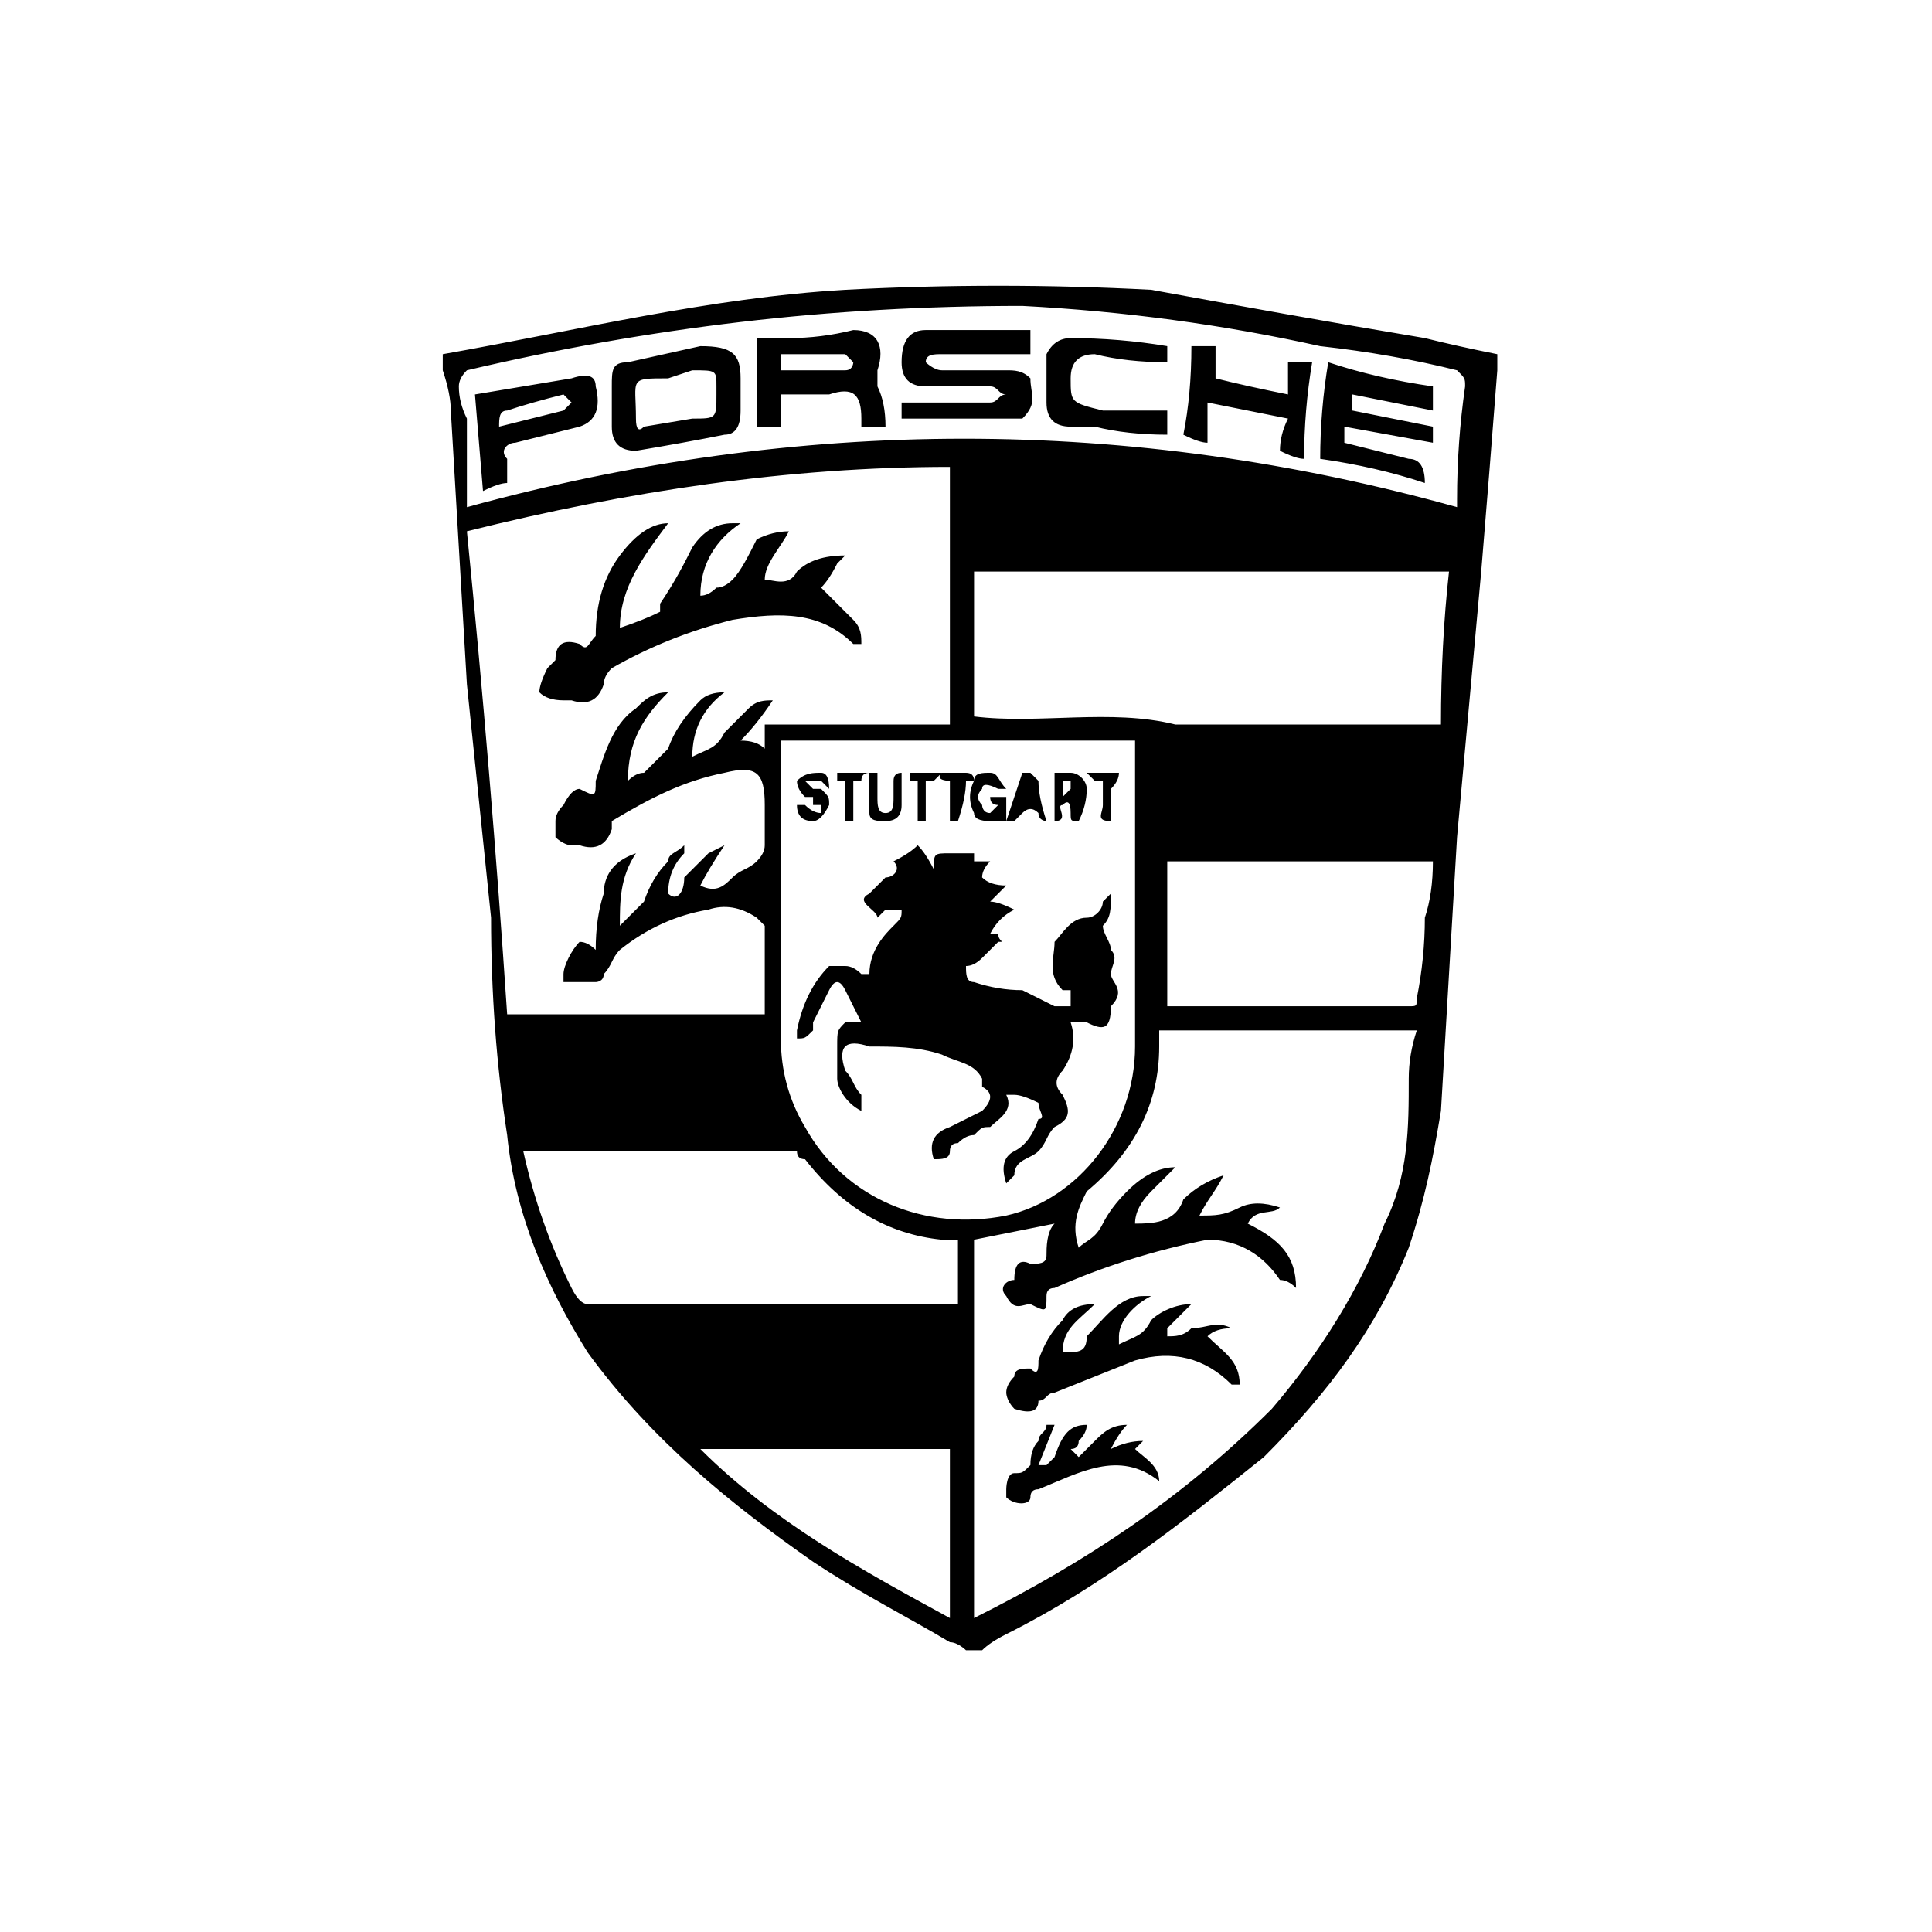 <svg version="1.2" xmlns="http://www.w3.org/2000/svg" viewBox="0 0 24 24" width="24" height="24"><style></style><path fill-rule="evenodd" d="m12.2 20.5h-0.2c0 0-0.1-0.1-0.2-0.1-0.5-0.3-1.1-0.6-1.7-1-1-0.7-2-1.5-2.8-2.6-0.5-0.8-0.9-1.7-1-2.7q-0.2-1.3-0.2-2.7l-0.3-2.9q-0.1-1.7-0.2-3.4 0-0.2-0.1-0.5v-0.2c1.7-0.3 3.3-0.7 5-0.8q1.9-0.1 3.8 0c1.1 0.2 2.2 0.4 3.4 0.6q0.4 0.1 0.9 0.2 0 0.1 0 0.2-0.1 1.3-0.2 2.5l-0.3 3.3q-0.1 1.7-0.2 3.4c-0.1 0.6-0.2 1.1-0.4 1.7-0.4 1-1 1.8-1.8 2.6-1 0.8-2 1.6-3.2 2.2q-0.2 0.1-0.3 0.2m2.3-8h3c0.1 0 0.1 0 0.1-0.1q0.1-0.5 0.1-1 0.1-0.3 0.1-0.7h-3.3c0 0 0 1.8 0 1.8zm-8 1.8q0.2 0.9 0.6 1.7 0.1 0.2 0.2 0.2h4.6v-0.8c0 0-0.1 0-0.2 0q-1-0.1-1.7-1 0 0 0 0 0 0 0 0-0.1 0-0.1-0.1 0 0 0 0zm5.6-5.4c0.8 0.1 1.7-0.1 2.5 0.1h3.3q0-1 0.1-1.9h-5.9v1.8zm-6.3-2.6q6.2-1.7 12.3 0 0-0.1 0-0.1 0-0.7 0.1-1.4c0-0.1 0-0.1-0.1-0.2q-0.8-0.2-1.7-0.3-1.8-0.4-3.7-0.5-1.8 0-3.5 0.2-1.7 0.2-3.4 0.6-0.1 0.1-0.1 0.2 0 0.2 0.1 0.4 0 0.5 0 1.1zm3.9 2.9v3.7q0 0.6 0.3 1.1c0.5 0.9 1.5 1.3 2.5 1.1 0.9-0.2 1.6-1.1 1.6-2.1v-3.8c0 0-4.3 0-4.4 0zm5 5.3q0 0-0.1 0 0.1 0 0.1 0zm-0.4 0.3q-0.2 0.2-0.2 0.4c0.2 0 0.5 0 0.6-0.3q0.2-0.2 0.5-0.3c-0.1 0.2-0.2 0.3-0.3 0.5 0.2 0 0.3 0 0.5-0.1q0.2-0.1 0.5 0c-0.1 0.1-0.3 0-0.4 0.2 0.4 0.2 0.6 0.4 0.6 0.8q-0.1-0.1-0.2-0.1c-0.2-0.3-0.5-0.5-0.9-0.5q-1 0.2-1.9 0.6-0.1 0-0.1 0.1c0 0.2 0 0.2-0.2 0.1-0.1 0-0.2 0.1-0.3-0.1-0.1-0.1 0-0.2 0.1-0.2q0-0.3 0.2-0.2c0.1 0 0.2 0 0.2-0.1 0-0.1 0-0.3 0.1-0.4q-0.5 0.1-1 0.2v4.8c0 0 0-0.1 0-0.1 1.4-0.7 2.6-1.5 3.7-2.6 0.6-0.7 1.1-1.5 1.4-2.3 0.3-0.6 0.3-1.2 0.3-1.8q0-0.3 0.1-0.6h-3.2v0.2c0 0.7-0.3 1.3-0.9 1.8-0.1 0.2-0.2 0.4-0.1 0.7 0.1-0.1 0.2-0.1 0.3-0.3q0.1-0.2 0.3-0.4c0.2-0.2 0.4-0.3 0.6-0.3q-0.2 0.2-0.3 0.3zm-5.6-3.8c0.2 0.1 0.3 0 0.4-0.1 0.1-0.1 0.2-0.1 0.3-0.2q0.1-0.1 0.1-0.2 0-0.2 0-0.5c0-0.4-0.1-0.5-0.5-0.4q0 0 0 0c-0.5 0.1-0.9 0.3-1.4 0.6q0 0 0 0.1-0.1 0.3-0.4 0.2 0 0-0.1 0c-0.1 0-0.2-0.1-0.2-0.1 0-0.1 0-0.2 0-0.2q0-0.1 0.1-0.2 0.1-0.2 0.2-0.2c0.2 0.1 0.2 0.1 0.2-0.1 0.1-0.3 0.2-0.7 0.5-0.9 0.1-0.1 0.2-0.2 0.4-0.2-0.3 0.3-0.5 0.6-0.5 1.1q0.1-0.1 0.2-0.1c0.1-0.1 0.2-0.2 0.3-0.3q0.1-0.3 0.4-0.6 0.1-0.1 0.3-0.1-0.4 0.3-0.4 0.8c0.2-0.1 0.3-0.1 0.4-0.3 0.1-0.1 0.2-0.2 0.3-0.3 0.1-0.1 0.2-0.1 0.3-0.1q-0.2 0.3-0.4 0.5 0.2 0 0.3 0.1 0-0.2 0-0.3h2.3v-3.2c-2 0-4 0.3-6 0.8q0.3 3 0.5 6h3.2v-1.1c0 0-0.1-0.1-0.1-0.1q-0.3-0.2-0.6-0.1-0.6 0.1-1.1 0.5c-0.1 0.1-0.1 0.2-0.2 0.3 0 0.1-0.1 0.1-0.1 0.1-0.2 0-0.3 0-0.4 0q0-0.1 0-0.1c0-0.1 0.1-0.3 0.2-0.4q0.1 0 0.2 0.1 0-0.4 0.1-0.7c0-0.2 0.1-0.4 0.4-0.5-0.2 0.3-0.2 0.6-0.2 0.9 0.1-0.1 0.2-0.2 0.3-0.3q0.1-0.3 0.3-0.5c0-0.1 0.1-0.1 0.2-0.2q0 0 0 0.1-0.2 0.2-0.2 0.5c0.1 0.1 0.2 0 0.2-0.2 0.1-0.1 0.2-0.2 0.3-0.3q0 0 0.2-0.1-0.2 0.3-0.3 0.5zm3.1 9.1v-2.1h-3.1c0.9 0.9 2 1.5 3.1 2.1zm-3.1-12.7q0.1 0 0.2-0.1 0.1 0 0.2-0.1c0.1-0.1 0.2-0.3 0.3-0.5q0.2-0.1 0.4-0.1c-0.1 0.2-0.3 0.4-0.3 0.6 0.1 0 0.3 0.1 0.4-0.1q0.2-0.2 0.6-0.2-0.1 0.1-0.1 0.1-0.1 0.2-0.2 0.3 0 0 0.1 0.1 0.1 0.1 0.3 0.3c0.1 0.1 0.1 0.2 0.1 0.3q0 0 0 0-0.1 0-0.1 0c-0.4-0.4-0.9-0.4-1.5-0.3q-0.8 0.2-1.5 0.6-0.1 0.1-0.1 0.2-0.1 0.3-0.4 0.2 0 0-0.1 0-0.2 0-0.3-0.1 0-0.1 0.1-0.3 0 0 0.1-0.1 0-0.3 0.3-0.2c0.1 0.1 0.1 0 0.2-0.1q0-0.6 0.3-1 0.3-0.4 0.6-0.4c-0.3 0.4-0.6 0.8-0.6 1.3q0.3-0.1 0.5-0.2 0-0.1 0-0.1c0.2-0.3 0.3-0.5 0.4-0.7q0.2-0.3 0.5-0.3h0.1c-0.3 0.2-0.5 0.5-0.5 0.9zm5.2 9.3c0.2-0.1 0.3-0.1 0.4-0.3 0.1-0.1 0.3-0.2 0.5-0.2q-0.2 0.2-0.3 0.3 0 0.1 0 0.1c0.1 0 0.2 0 0.3-0.1 0.2 0 0.3-0.1 0.5 0q-0.2 0-0.3 0.1c0.2 0.2 0.4 0.3 0.4 0.6q0 0-0.1 0-0.5-0.5-1.2-0.3-0.5 0.2-1 0.4c-0.1 0-0.1 0.1-0.2 0.1q0 0.2-0.3 0.1c-0.1-0.1-0.1-0.2-0.1-0.2q0-0.1 0.1-0.2c0-0.1 0.1-0.1 0.2-0.1 0.1 0.1 0.1 0 0.1-0.1q0.1-0.3 0.3-0.5 0.1-0.2 0.4-0.2c-0.2 0.2-0.4 0.3-0.4 0.6 0.2 0 0.3 0 0.3-0.2 0.2-0.2 0.4-0.5 0.7-0.5q0.1 0 0.1 0c-0.2 0.1-0.4 0.3-0.4 0.5zm-0.8 1l-0.2 0.5q0.1 0 0.1 0 0.1-0.1 0.1-0.1c0.1-0.3 0.2-0.4 0.4-0.4q0 0.1-0.1 0.2 0 0.1-0.1 0.1 0.1 0.1 0.1 0.1 0.1-0.1 0.2-0.2c0.1-0.1 0.2-0.2 0.4-0.2q-0.1 0.1-0.2 0.3 0 0 0 0 0.2-0.1 0.4-0.1 0 0 0 0 0 0-0.1 0.1c0.1 0.1 0.3 0.2 0.3 0.4-0.5-0.4-1-0.1-1.5 0.1q-0.1 0-0.1 0.1c0 0.1-0.2 0.1-0.3 0 0 0 0 0 0-0.1 0 0 0-0.2 0.1-0.2 0.1 0 0.1 0 0.2-0.1q0-0.2 0.1-0.3c0-0.1 0.1-0.1 0.1-0.2q0 0 0.1 0zm-2.4-3.9q0.1 0 0.1 0 0 0 0 0zm-0.3-0.4q0-0.2 0-0.4c0-0.2 0-0.2 0.1-0.3q0.1 0 0.2 0-0.1-0.2-0.2-0.4-0.1-0.2-0.2 0-0.1 0.2-0.2 0.4c0 0 0 0.1 0 0.1-0.1 0.1-0.1 0.1-0.2 0.1q0 0 0-0.1 0.1-0.5 0.4-0.8c0 0 0.1 0 0.2 0q0.1 0 0.2 0.1 0.1 0 0.1 0c0-0.3 0.2-0.5 0.3-0.6 0.1-0.1 0.1-0.1 0.1-0.2h-0.2l-0.1 0.1c0-0.1-0.3-0.2-0.1-0.3l0.2-0.2c0.1 0 0.2-0.1 0.1-0.2q0.2-0.1 0.3-0.2 0.1 0.1 0.2 0.3c0-0.2 0-0.2 0.2-0.2 0.1 0 0.2 0 0.3 0v0.1q0.1 0 0.2 0-0.1 0.1-0.1 0.2 0.1 0.1 0.3 0.1-0.1 0.1-0.2 0.2 0.1 0 0.3 0.1-0.2 0.1-0.3 0.3 0.1 0 0.1 0c0 0.1 0.1 0.1 0 0.1q-0.1 0.1-0.2 0.2-0.1 0.1-0.2 0.1c0 0.1 0 0.2 0.1 0.2q0.3 0.1 0.6 0.1 0.2 0.1 0.4 0.2 0.1 0 0.2 0v-0.2q0 0-0.1 0c-0.2-0.2-0.1-0.4-0.1-0.6q-0.1 0 0 0c0.1-0.1 0.2-0.3 0.4-0.3 0.1 0 0.2-0.1 0.2-0.2 0 0 0.1-0.1 0.1-0.1 0 0.2 0 0.3-0.1 0.4 0 0.1 0.1 0.2 0.1 0.3 0.1 0.1 0 0.2 0 0.3 0 0.1 0.2 0.2 0 0.4 0 0.3-0.1 0.3-0.3 0.2q-0.1 0-0.2 0 0.1 0.3-0.1 0.6c-0.1 0.1-0.1 0.2 0 0.3 0.1 0.2 0.1 0.3-0.1 0.4-0.1 0.1-0.1 0.2-0.2 0.3-0.1 0.1-0.3 0.1-0.3 0.3 0 0-0.1 0.1-0.1 0.1q-0.1-0.3 0.1-0.4 0.2-0.1 0.3-0.4c0.1 0 0-0.1 0-0.2q-0.2-0.1-0.3-0.1-0.1 0-0.1 0c0.1 0.2-0.1 0.3-0.2 0.4-0.1 0-0.1 0-0.2 0.1q-0.1 0-0.2 0.1-0.1 0-0.1 0.1c0 0.1-0.1 0.1-0.2 0.1q-0.1-0.3 0.2-0.4 0.2-0.1 0.4-0.2 0.2-0.2 0-0.3 0 0 0-0.1c-0.1-0.2-0.3-0.2-0.5-0.3-0.3-0.1-0.6-0.1-0.9-0.1-0.3-0.1-0.4 0-0.3 0.3 0.1 0.1 0.1 0.2 0.2 0.3 0 0 0 0.1 0 0.2-0.2-0.1-0.3-0.3-0.3-0.4zm1.7-3.7c0-0.1 0.1-0.1 0.2-0.1 0.1 0 0.1 0.1 0.2 0.2q0 0 0 0-0.1 0-0.1 0-0.2-0.1-0.2 0-0.1 0.1 0 0.2c0 0 0 0.1 0.1 0.1q0 0 0.1-0.1-0.1 0-0.1-0.1 0.1 0 0.2 0v0.3q-0.1 0-0.2 0-0.2 0-0.2-0.1-0.1-0.2 0-0.4 0 0 0 0 0 0 0 0zm1.1 0.3c-0.1 0 0.1 0.2-0.1 0.2v-0.6h0.2c0.1 0 0.2 0.1 0.2 0.2q0 0.2-0.1 0.4c-0.1 0-0.1 0-0.1-0.1q0-0.2-0.1-0.1zm0-0.1q0.1-0.1 0.1-0.1c0 0 0-0.1 0-0.1q0 0 0 0 0 0 0 0-0.1 0-0.1 0 0 0 0 0zm-0.2 0.3c0 0-0.1 0-0.1-0.1q-0.1-0.1-0.2 0-0.1 0.1-0.1 0.1 0 0-0.1 0 0.1-0.3 0.2-0.6c0 0 0.1 0 0.1 0q0 0 0.1 0.1 0 0.2 0.1 0.5zm-2.7-0.4c0 0-0.1-0.1-0.1-0.1q0 0-0.1 0 0 0 0 0 0 0 0 0 0 0 0 0c0 0-0.1 0-0.1 0q0.1 0.1 0.1 0.1 0 0 0.1 0c0.1 0.1 0.1 0.1 0.1 0.2q-0.1 0.2-0.2 0.2-0.2 0-0.2-0.2 0.1 0 0.1 0 0.1 0.1 0.2 0.1v-0.1q0 0 0 0-0.1 0-0.1 0 0-0.1 0-0.1-0.1 0-0.1 0-0.1-0.1-0.1-0.2c0.1-0.1 0.2-0.1 0.3-0.1q0.1 0 0.1 0.2zm0.6-0.2v0.3c0 0.1 0 0.2 0.1 0.2 0.1 0 0.1-0.1 0.1-0.2q0-0.1 0-0.2 0-0.1 0.1-0.1 0 0 0 0v0.4q0 0.2-0.2 0.2c-0.1 0-0.2 0-0.2-0.1q0-0.2 0-0.5 0 0 0.1 0 0 0 0 0zm1.2 0.1q0 0 0 0c0 0-0.1 0-0.1 0q0 0.2-0.1 0.5h-0.1v-0.5c0 0-0.2 0-0.1-0.1h0.3q0.1 0 0.1 0.1zm1.6 0h-0.1q0 0-0.1-0.1 0.1 0 0.1 0h0.3q0 0 0 0 0 0.1-0.1 0.2v0.4c-0.2 0-0.1-0.1-0.1-0.2q0-0.1 0-0.3zm-2.3 0.5v-0.5c0 0-0.1 0-0.1 0q0 0 0-0.1 0 0 0 0h0.3q0 0 0.1 0-0.1 0.1-0.1 0.1 0 0-0.1 0 0 0.3 0 0.5h-0.1zm-0.8-0.5q0 0.2 0 0.5h-0.1v-0.5c0 0 0 0-0.1 0q0 0 0-0.1 0 0 0 0h0.3q0 0 0.1 0-0.1 0-0.1 0.1 0 0-0.1 0zm0.6-4.5v-0.2h1.1c0.1 0 0.1-0.1 0.2-0.1-0.1 0-0.1-0.1-0.2-0.1h-0.8q-0.3 0-0.3-0.3 0-0.4 0.3-0.4h1.3v0.3h-1.1c-0.1 0-0.2 0-0.2 0.1 0 0 0.1 0.1 0.2 0.1h0.8c0.1 0 0.2 0 0.3 0.1 0 0.2 0.1 0.3-0.1 0.5q0 0 0 0 0 0 0 0-0.1 0-0.1 0 0 0 0 0c0 0-1.4 0-1.4 0zm-1.8-1q0.2 0 0.4 0 0.4 0 0.8-0.1c0.3 0 0.4 0.2 0.3 0.5q0 0.1 0 0.2 0.1 0.2 0.1 0.5-0.1 0-0.3 0 0-0.1 0-0.1c0-0.3-0.1-0.4-0.4-0.3q-0.2 0-0.3 0-0.1 0-0.3 0v0.4h-0.3v-1.1zm0.3 0.3q0 0 0 0zm0 0.1q0.4 0 0.8 0c0.1 0 0.1-0.1 0.1-0.1 0 0-0.1-0.1-0.1-0.1q-0.4 0-0.8 0zm-2.1 0.4v-0.2c0-0.2 0-0.3 0.2-0.3l0.9-0.2c0.4 0 0.5 0.1 0.5 0.4v0.4q0 0.3-0.2 0.3-0.5 0.1-1.1 0.2c-0.2 0-0.3-0.1-0.3-0.3 0 0 0-0.3 0-0.3zm1.3-0.1v-0.1c0-0.2 0-0.2-0.3-0.2l-0.3 0.1c-0.5 0-0.4 0-0.4 0.5q0 0.2 0.1 0.1l0.6-0.1c0.3 0 0.3 0 0.3-0.3zm7.8 0.4q0 0.1 0 0.2 0.4 0.1 0.8 0.2 0.2 0 0.2 0.3-0.6-0.2-1.3-0.3 0-0.6 0.1-1.2 0.6 0.2 1.3 0.3 0 0.1 0 0.3-0.5-0.1-1-0.2v0.2q0.5 0.1 1 0.2 0 0.1 0 0.2l-1.1-0.2zm-10.8-0.4q0.6-0.1 1.2-0.2 0.3-0.1 0.3 0.1 0.1 0.4-0.2 0.5-0.4 0.1-0.8 0.2c-0.1 0-0.2 0.1-0.1 0.2v0.3q-0.1 0-0.3 0.1l-0.1-1.2zm0.3 0.4q0.4-0.1 0.8-0.2c0 0 0.1-0.1 0.1-0.1 0 0-0.1-0.1-0.1-0.1q-0.4 0.1-0.7 0.2c-0.1 0-0.1 0.1-0.1 0.2zm8.3-0.2q0 0.2 0 0.3-0.5 0-0.9-0.1-0.2 0-0.3 0-0.3 0-0.3-0.3 0-0.3 0-0.6 0.1-0.2 0.3-0.2 0.6 0 1.2 0.1v0.2q-0.5 0-0.9-0.1c-0.2 0-0.3 0.1-0.3 0.3 0 0.3 0 0.3 0.4 0.4h0.8zm1.5-0.2q0 0 0 0 0 0 0 0zm0-0.4q0.1 0 0.3 0-0.1 0.6-0.1 1.2-0.1 0-0.3-0.1 0-0.2 0.1-0.4-0.5-0.1-1-0.2 0 0.2 0 0.5-0.1 0-0.3-0.1 0.1-0.5 0.1-1.1 0.1 0 0.3 0 0 0.2 0 0.4 0.4 0.1 0.9 0.2 0-0.2 0-0.4z"/></svg>